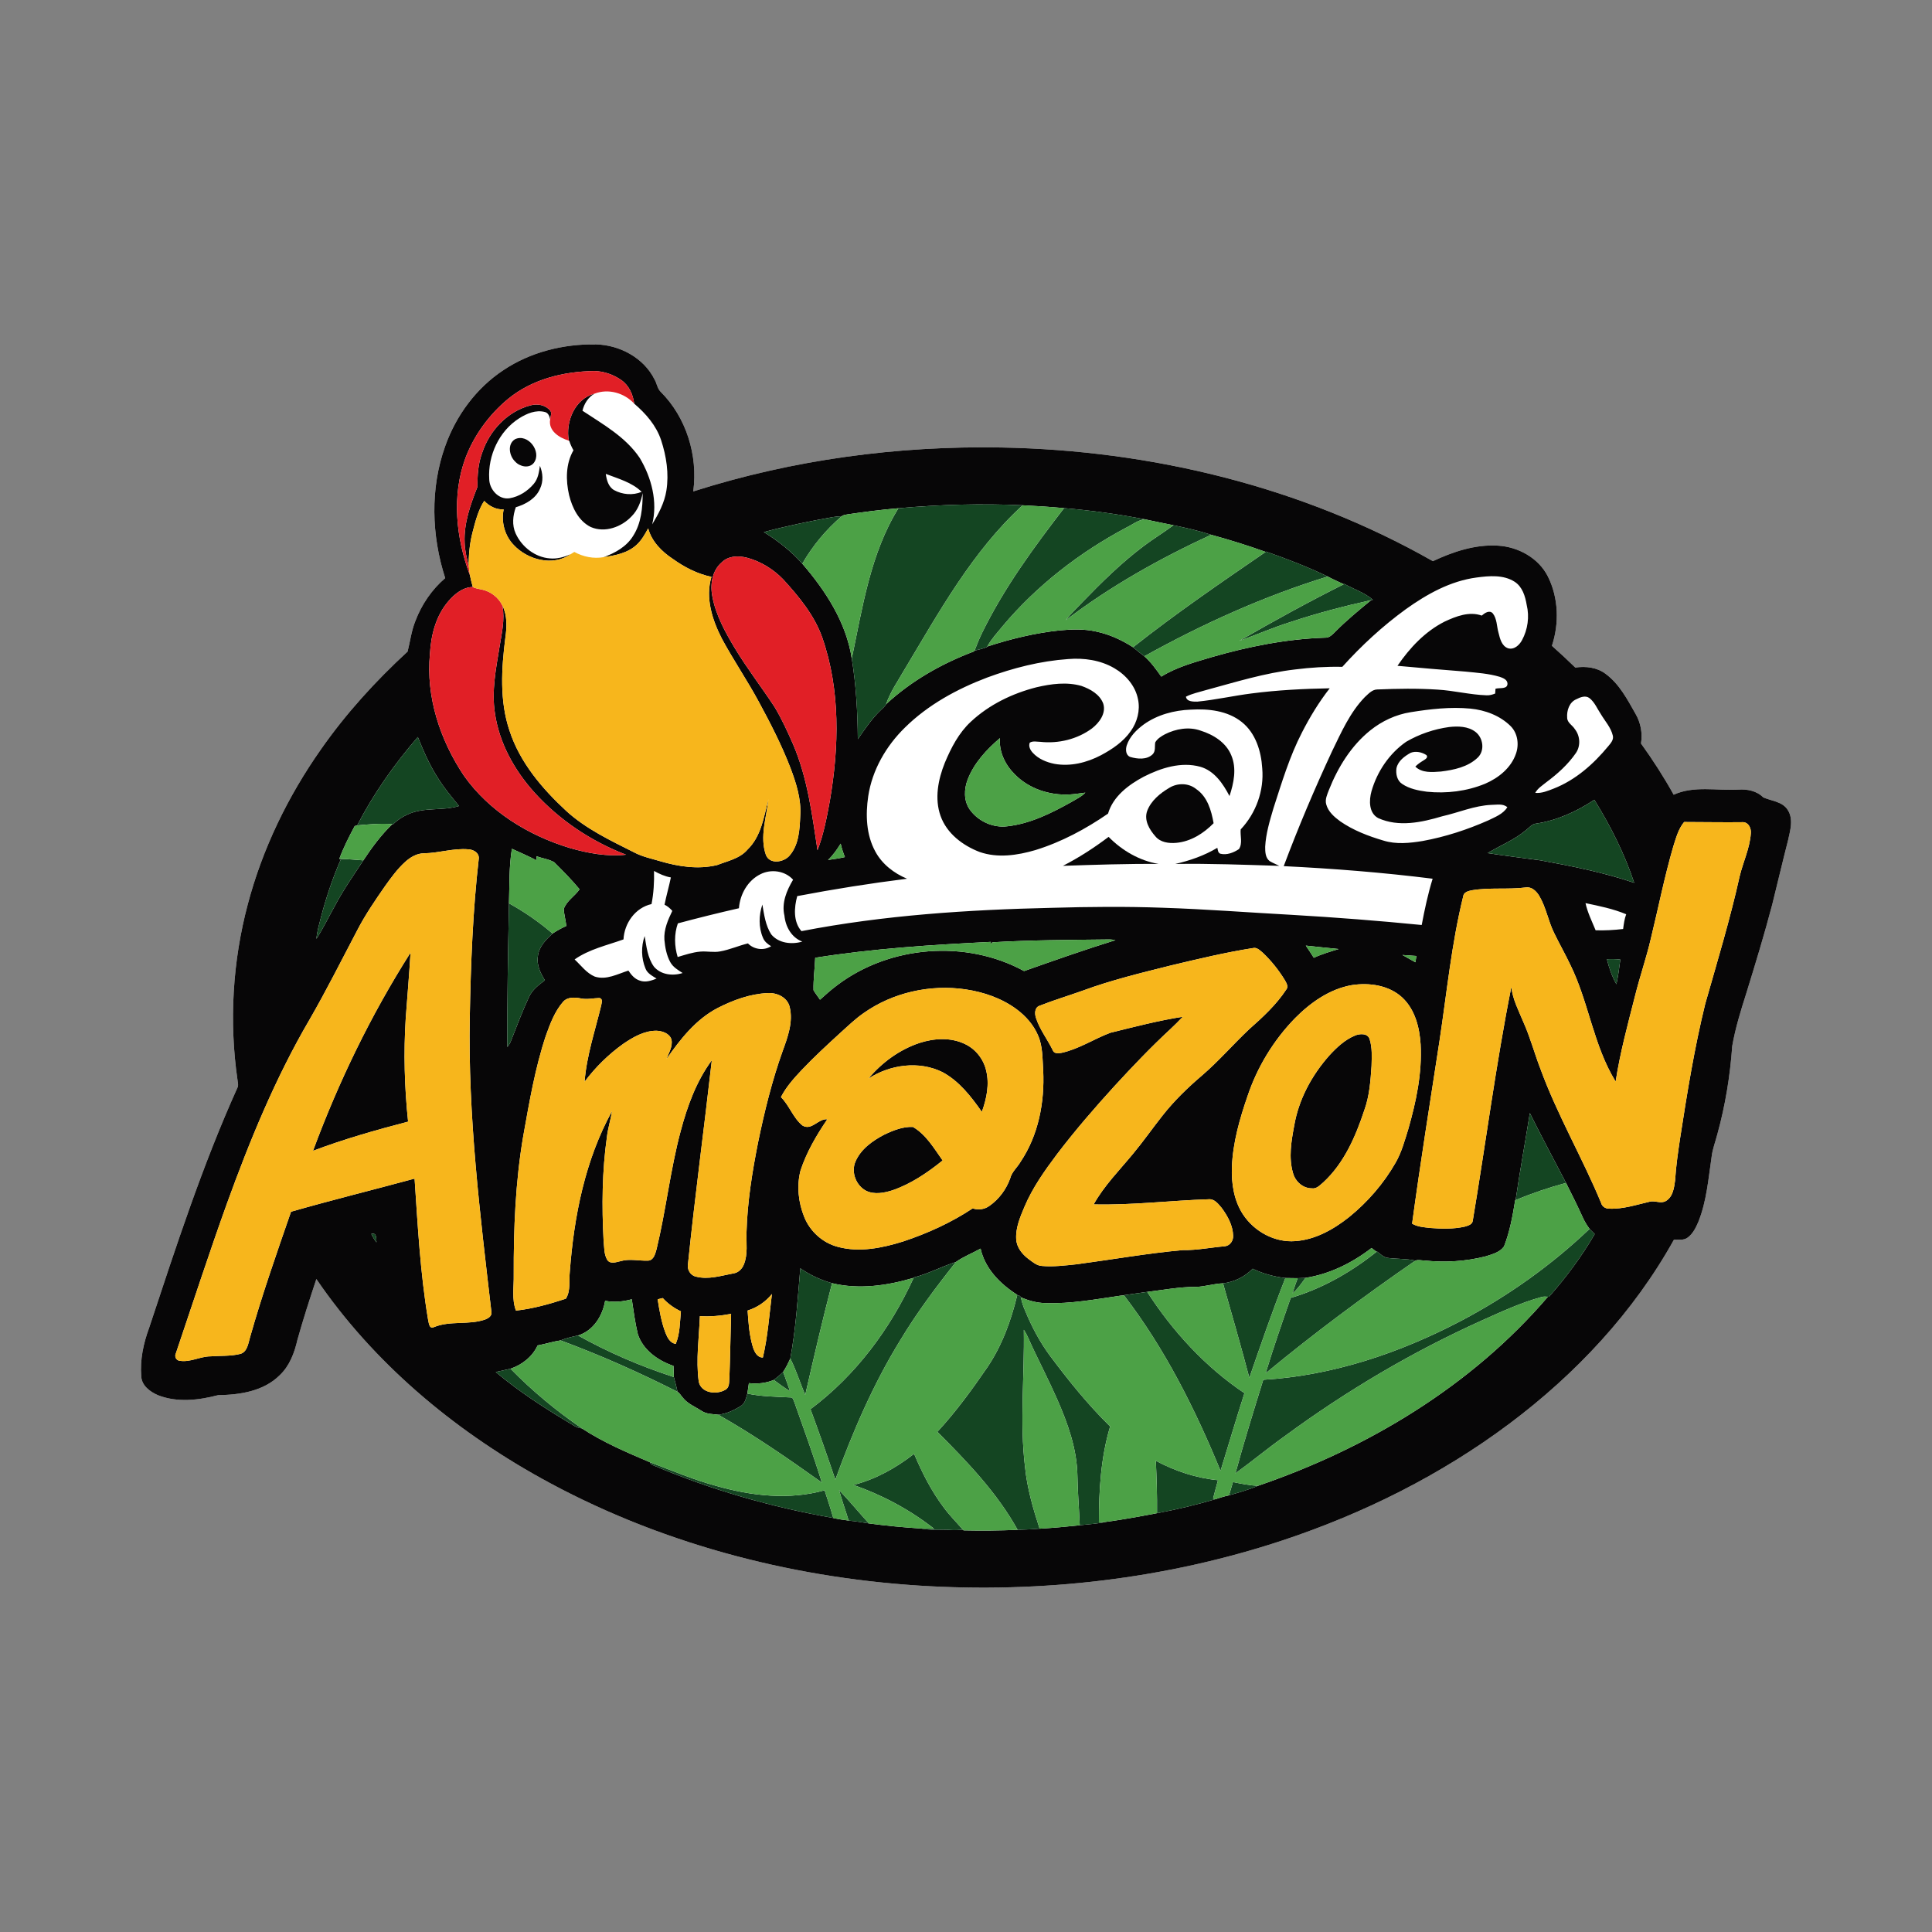 <?xml version="1.0" encoding="utf-8"?>
<!-- Generator: Adobe Illustrator 24.3.0, SVG Export Plug-In . SVG Version: 6.00 Build 0)  -->
<svg version="1.1" id="Layer_1" xmlns="http://www.w3.org/2000/svg" xmlns:xlink="http://www.w3.org/1999/xlink" x="0px" y="0px"
	 viewBox="0 0 960 960" enable-background="new 0 0 960 960" xml:space="preserve">
<rect x="0" y="0" width="960" height="960" fill="#808080" stroke="none"/>
<g>
	<path fill="#FFFFFF" d="M888.316,402.453c-2.615-4.19-8.064-4.442-12.165-6.229c-3.264-3.281-7.983-4.198-12.449-3.865
		c-10.663,0.593-21.983-2.071-32.061,2.534c-4.897-8.803-10.354-17.289-16.242-25.459c0.828-5.027-0.122-10.249-2.672-14.658
		c-4.085-7.219-8.105-14.958-14.951-19.969c-4.263-3.216-9.867-3.866-15.015-3.094c-3.784-3.703-7.682-7.293-11.629-10.817
		c3.695-11.142,3.297-23.867-1.99-34.432c-4.621-9.201-14.731-14.739-24.817-15.332c-11.264-0.698-22.259,2.988-32.329,7.715
		c-65.032-37.007-139.906-55.14-214.479-56.488c-51.738-0.926-103.711,6.107-153.045,21.829
		c2.412-17.825-3.443-36.861-16.291-49.602c-1.6-1.657-1.811-4.125-2.964-6.066c-5.376-10.768-17.346-17.119-29.146-17.395
		c-16.079-0.252-32.451,3.784-45.899,12.782c-13.505,8.908-23.55,22.56-28.943,37.737c-7.56,21.033-6.838,44.478-0.016,65.608
		c-6.659,5.709-11.751,13.18-14.837,21.374c-1.965,4.856-2.574,10.135-3.849,15.137c-15.974,14.715-30.697,30.867-43.138,48.701
		c-16.331,23.234-28.935,49.196-36.219,76.677c-7.593,28.455-9.388,58.454-5.141,87.599c0.097,1.226,0.585,2.566-0.057,3.744
		c-17.468,38.696-30.567,79.146-43.901,119.4c-2.818,7.617-4.548,15.795-3.89,23.948c0.179,4.669,4.41,7.764,8.34,9.445
		c9.558,3.76,20.213,2.493,29.909-0.041c10.768-0.146,22.519-1.925,30.502-9.851c4.962-4.661,7.398-11.223,8.876-17.72
		c2.834-10.127,6.066-20.14,9.388-30.12c28.244,41.416,67.614,74.444,111.223,98.725c57.56,31.996,122.673,49.391,188.232,53.606
		c60.874,3.865,122.616-3.265,180.583-22.446c40.288-13.359,78.788-32.556,112.806-58.031
		c32.914-24.655,61.735-55.376,81.752-91.457c2.29-0.008,4.889,0.495,6.854-1.039c2.55-1.9,3.987-4.864,5.222-7.715
		c4.182-10.346,5.011-21.577,6.635-32.5c0.455-3.809,1.884-7.39,2.826-11.085c3.955-14.309,6.35-29.024,7.398-43.82
		c1.551-8.892,4.223-17.533,6.96-26.117c4.515-14.634,8.99-29.284,12.888-44.088c2.664-10.695,5.165-21.423,7.91-32.094
		C889.543,412.595,891.264,407.033,888.316,402.453z"/>
	<g>
		<g>
			<g>
				<path fill="#070607" d="M250.174,183.905c13.448-8.998,29.82-13.034,45.899-12.782c11.8,0.276,23.77,6.627,29.146,17.395
					c1.153,1.941,1.364,4.41,2.964,6.066c12.847,12.742,18.702,31.777,16.29,49.602c49.334-15.722,101.307-22.755,153.045-21.829
					c74.574,1.348,149.447,19.482,214.479,56.488c10.07-4.726,21.065-8.413,32.329-7.715c10.086,0.593,20.197,6.131,24.817,15.332
					c5.287,10.565,5.685,23.29,1.99,34.432c3.947,3.525,7.845,7.114,11.629,10.817c5.149-0.772,10.752-0.122,15.015,3.094
					c6.846,5.011,10.866,12.75,14.951,19.969c2.55,4.41,3.5,9.631,2.672,14.658c5.888,8.169,11.345,16.656,16.242,25.459
					c10.078-4.604,21.398-1.941,32.061-2.534c4.466-0.333,9.185,0.585,12.449,3.865c4.101,1.787,9.55,2.038,12.165,6.229
					c2.948,4.58,1.226,10.143,0.171,15.032c-2.745,10.671-5.246,21.398-7.91,32.094c-3.898,14.804-8.372,29.454-12.888,44.088
					c-2.737,8.584-5.409,17.224-6.96,26.117c-1.047,14.796-3.443,29.511-7.398,43.82c-0.942,3.695-2.371,7.276-2.826,11.085
					c-1.624,10.922-2.452,22.154-6.635,32.5c-1.234,2.85-2.672,5.814-5.222,7.715c-1.965,1.535-4.564,1.031-6.854,1.039
					c-20.018,36.081-48.839,66.802-81.752,91.457c-34.018,25.475-72.519,44.673-112.806,58.031
					c-57.966,19.181-119.709,26.311-180.583,22.446c-65.559-4.215-130.672-21.609-188.233-53.606
					c-43.609-24.281-82.979-57.309-111.223-98.725c-3.321,9.981-6.553,19.994-9.388,30.12c-1.478,6.497-3.914,13.058-8.876,17.72
					c-7.983,7.926-19.734,9.704-30.502,9.851c-9.696,2.534-20.351,3.8-29.909,0.041c-3.93-1.681-8.161-4.775-8.34-9.445
					c-0.658-8.153,1.072-16.331,3.89-23.948c13.334-40.255,26.433-80.705,43.901-119.4c0.642-1.177,0.154-2.518,0.057-3.744
					c-4.247-29.146-2.452-59.144,5.141-87.599c7.284-27.481,19.888-53.443,36.219-76.677c12.441-17.833,27.164-33.986,43.138-48.701
					c1.275-5.002,1.884-10.281,3.849-15.137c3.086-8.194,8.178-15.665,14.837-21.374c-6.822-21.13-7.544-44.575,0.016-65.608
					C226.624,206.464,236.669,192.813,250.174,183.905z M252.318,198.327c-9.298,7.755-16.737,17.89-21.025,29.227
					c-6.943,18.8-4.702,39.841,2.217,58.299c0.365,1.965,0.885,3.89,1.421,5.823c-4.937,0.098-9.03,3.451-12.1,7.033
					c-6.229,7.219-8.673,16.802-9.193,26.133c-2.071,21.455,5.043,42.927,16.9,60.63c12.579,17.768,32.11,29.722,52.728,35.935
					c8.99,2.582,18.426,4.32,27.806,3.289c-17.297-6.643-33.157-17.224-45.59-30.997c-9.924-11.044-17.5-24.647-19.579-39.492
					c-1.657-10.882,0.512-21.813,2.266-32.532c1.113-6.846,2.81-13.838,1.47-20.781c2.477,4.937,2.233,10.671,1.47,15.998
					c-1.941,15.324-2.948,31.33,2.079,46.207c5.141,15.771,16.193,28.74,28.179,39.849c9.818,8.957,21.975,14.682,33.734,20.603
					c4.004,2.136,8.494,3.045,12.806,4.336c9.177,2.72,19.019,4.239,28.455,1.949c5.254-2.063,11.272-3.191,15.105-7.715
					c6.789-6.562,8.113-16.307,10.354-25.004c-0.942,9.144-4.41,18.548-1.259,27.635c1.884,4.929,8.835,3.752,11.726,0.439
					c4.726-5.417,5.067-13.099,5.36-19.928c0.536-8.17-2.014-16.079-4.848-23.624c-4.377-11.385-9.964-22.243-15.762-32.954
					c-5.741-10.63-12.571-20.627-18.304-31.257c-4.799-9.323-8.381-20.367-5.214-30.794c-6.984-1.454-13.424-4.783-19.189-8.917
					c-5.49-3.606-10.533-8.681-12.254-15.186c-1.592,2.858-3.183,5.806-5.612,8.064c-4.434,4.207-10.703,5.433-16.55,6.261
					c5.717-2.063,11.442-5.246,14.691-10.581c4.069-6.302,4.71-14.008,4.751-21.309c-0.853,4.223-2.371,8.446-5.482,11.548
					c-5.002,5.368-13.342,8.413-20.351,5.343c-6.026-2.997-9.185-9.574-10.736-15.819c-1.705-7.366-1.714-15.592,2.16-22.3
					c-0.845-1.486-1.567-3.045-2.071-4.686l-0.227-0.089c-1.746-9.363,2.956-20.838,12.79-23.364
					c-3.175,1.762-5.189,5.01-6.018,8.486c10.224,6.789,21.504,13.05,28.48,23.494c5.814,9.753,9.006,21.739,6.164,32.979
					c3.143-5.214,6.107-10.695,7.057-16.786c1.348-8.405,0.008-17.086-2.631-25.11c-2.444-7.284-7.617-13.196-13.367-18.101
					c-0.552-4.507-2.582-9.047-6.391-11.702c-3.931-2.729-8.673-4.426-13.473-4.491
					C280.026,184.546,264.247,188.444,252.318,198.327z M301.01,235.464c0.414,3.013,1.283,6.432,4.125,8.072
					c4.125,2.258,9.331,2.712,13.692,0.853C313.947,239.622,307.182,237.868,301.01,235.464z M446.422,252.55
					c-8.429,0.682-16.81,1.811-25.174,3.013c-1.031,0.219-2.176,0.268-3.013,0.958c-1.47,0.057-2.932,0.154-4.377,0.406
					c-11.523,2.046-22.998,4.434-34.31,7.455c7.025,4.385,13.635,9.469,19.116,15.722c11.621,13.472,21.837,29.219,24.582,47.109
					c2.136,13.221,2.899,26.661,3.005,40.06c3.541-5.019,6.943-10.208,11.442-14.455c0.885-0.95,2.047-1.722,2.607-2.915
					c12.603-11.67,27.798-20.253,43.82-26.279l0.138-0.357c2.087-0.414,4.15-0.983,6.148-1.73l0.171-0.284
					c11.743-3.817,23.81-6.757,36.105-8.032c5.985-0.56,12.1-0.755,17.996,0.585c6.562,1.364,12.717,4.198,18.329,7.812
					c1.835,1.535,3.695,3.045,5.603,4.483c3.329,2.915,5.888,6.521,8.429,10.102c7.731-4.824,16.599-7.138,25.24-9.737
					c18.247-5.254,37.039-8.99,56.066-9.607c2.209,0.154,3.736-1.567,5.165-2.98c5.555-5.628,11.686-10.638,17.776-15.665
					l0.893-0.203c-4.117-3.541-9.469-5.246-14.179-7.869l-0.284,0.154c-2.664-1.267-5.392-2.404-7.975-3.833
					c-9.916-4.799-20.245-8.73-30.632-12.392l-0.211,0.162c-8.909-3.2-17.955-6.009-27.083-8.511
					c-6.123-2.014-12.441-3.427-18.743-4.743c-4.743-0.934-9.461-1.949-14.187-2.94c-13.278-2.566-26.693-4.426-40.166-5.555
					c-6.846-0.625-13.708-1.088-20.578-1.413C487.562,250.114,466.935,250.715,446.422,252.55z M358.611,279.438
					c-4.864,4.174-5.823,11.166-4.613,17.151c1.746,9.104,6.277,17.362,10.988,25.24c6.115,10.184,13.416,19.579,19.92,29.503
					c3.533,5.896,6.399,12.165,9.152,18.451c7.171,16.688,9.461,34.871,12.157,52.688c3.062-7.877,4.596-16.242,6.131-24.517
					c4.604-26.831,5.279-55.092-3.752-81.111c-3.914-11.126-11.58-20.359-19.425-28.951c-4.832-5.01-10.996-8.827-17.712-10.687
					C367.163,276.044,361.949,276.084,358.611,279.438z M698.525,302.721c-11.507,8.365-22.024,18.061-31.533,28.626
					c-7.837-0.171-15.681,0.317-23.453,1.299c-15.137,1.746-29.714,6.31-44.364,10.273c-3.321,0.999-6.781,1.673-9.891,3.257
					c0.374,2.558,3.662,2.461,5.652,2.461c9.03-0.885,17.906-2.915,26.912-4.06c12.888-1.673,25.897-2.339,38.883-2.566
					c-5.319,6.797-9.826,14.203-13.757,21.886c-6.188,11.97-10.062,24.923-14.195,37.697c-1.843,6.269-3.784,12.603-4.117,19.165
					c-0.016,2.461,0.073,5.465,2.201,7.106c1.527,0.934,3.224,1.559,4.824,2.379c-17.24-0.536-34.489-1.226-51.738-0.95
					c7.317-1.648,14.479-4.166,20.944-8.023c0.26,1.056,0.252,2.396,1.429,2.923c3.224,0.828,6.635-0.495,9.307-2.29
					c1.925-2.907,0.536-6.586,0.861-9.769c7.617-8.08,11.686-19.311,10.703-30.396c-0.512-8.462-3.273-17.46-10.119-22.933
					c-7.073-5.693-16.656-6.716-25.418-6.188c-8.234,0.317-16.583,2.517-23.339,7.366c-3.63,2.656-7.025,6.058-8.462,10.419
					c-0.633,1.982-0.528,4.889,1.77,5.725c3.557,1.048,8.129,1.494,11.052-1.259c1.649-1.559,0.999-3.987,1.348-5.985
					c1.08-1.86,2.98-3.029,4.832-4.028c5.4-2.72,11.897-3.89,17.72-1.811c6.334,1.981,12.652,5.879,15.243,12.271
					c2.761,6.513,1.251,13.789-0.893,20.237c-3.192-6.123-7.512-12.563-14.536-14.561c-9.542-2.623-19.539,0.617-28.065,4.938
					c-7.561,4.02-15.243,9.777-17.752,18.353c-11.109,7.65-23.152,14.122-36.073,18.109c-8.933,2.623-18.767,4.101-27.765,0.934
					c-8.348-3.2-16.282-9.185-19.368-17.866c-3.086-8.641-1.218-18.15,2.103-26.425c3.126-7.463,6.951-14.894,12.969-20.448
					c9.079-8.47,20.611-14.041,32.581-17.086c7.268-1.705,15.048-2.761,22.349-0.666c4.393,1.543,9.095,4.166,10.817,8.762
					c1.543,4.872-1.949,9.518-5.603,12.36c-7.276,5.368-16.656,7.642-25.605,6.659c-1.762-0.008-3.711-0.585-5.295,0.414
					c-0.747,1.827,0.292,3.744,1.535,5.067c2.785,3.021,6.756,4.661,10.728,5.457c7.934,1.437,16.095-0.593,23.136-4.296
					c5.603-2.997,11.085-6.675,14.772-11.954c3.216-4.507,4.775-10.305,3.63-15.779c-1.267-6.651-6.042-12.173-11.791-15.503
					c-6.878-4.028-15.097-5.197-22.95-4.54c-13.789,0.966-27.318,4.41-40.255,9.193c-14.959,5.677-29.373,13.537-40.831,24.842
					c-9.355,9.152-16.274,21.082-18.239,34.124c-1.364,9.209-1.039,19.173,3.541,27.505c3.37,6.253,9.266,10.793,15.746,13.489
					c-18.272,2.29-36.471,5.181-54.564,8.632c-1.559,5.644-2.047,12.733,2.103,17.411c40.978-7.95,82.751-10.638,124.419-11.588
					c18.402-0.528,36.828-0.707,55.238-0.033c21.415,0.69,42.772,2.379,64.163,3.533c21.488,1.251,42.951,2.915,64.374,5.035
					c1.462-7.747,3.11-15.462,5.433-22.998c-24.574-3.078-49.269-5.043-73.997-6.245c7.252-19.36,15.332-38.411,24.046-57.146
					c4.572-9.396,8.876-19.238,16.242-26.839c1.787-1.616,3.622-3.784,6.229-3.809c9.956-0.406,19.953-0.577,29.909,0.073
					c8.169,0.479,16.16,2.558,24.354,2.826c1.478,0.097,2.915-0.325,4.288-0.869c0.041-0.601,0.122-1.795,0.162-2.388
					c1.973-0.633,6.05,0.455,5.953-2.631c-0.114-1.957-2.266-2.737-3.833-3.289c-5.547-1.657-11.369-2.014-17.094-2.607
					c-11.255-0.877-22.503-1.819-33.734-2.867c6.05-8.884,13.724-17.078,23.429-21.967c5.652-2.639,12.214-5.214,18.434-2.988
					c1.429-1.218,3.792-2.948,5.482-1.121c2.144,2.712,1.941,6.464,2.867,9.672c0.706,2.883,1.559,6.537,4.686,7.674
					c3.013,0.918,5.66-1.535,6.976-3.995c2.875-5.295,3.76-11.67,2.339-17.525c-0.731-4.32-2.128-9.055-6.034-11.548
					c-5.587-3.541-12.62-2.924-18.873-2.079C720.719,288.672,709.017,295.217,698.525,302.721z M783.257,347.45
					c-3.508,1.494-4.824,5.668-4.539,9.201c0.024,2.493,2.623,3.695,3.8,5.628c2.656,3.354,2.98,8.299,0.552,11.873
					c-3.939,5.733-9.193,10.427-14.747,14.561c-1.949,1.608-4.255,2.972-5.473,5.27c3.224,0.309,6.269-1.023,9.217-2.152
					c10.817-4.239,19.766-12.181,27.075-21.049c1.226-1.486,2.802-3.183,2.25-5.295c-0.95-3.996-3.825-7.106-5.888-10.557
					c-1.843-2.712-3.07-5.977-5.717-8.048C787.797,345.379,785.206,346.459,783.257,347.45z M700.855,353.898
					c-7.309,1.169-14.228,4.41-19.985,9.038c-9.526,7.658-16.112,18.402-20.57,29.665c-0.836,2.217-1.982,4.596-1.324,7.025
					c0.975,3.711,4.052,6.359,7.033,8.535c6.456,4.45,13.87,7.292,21.358,9.501c6.342,1.99,13.123,1.283,19.571,0.219
					c11.207-2.046,22.121-5.611,32.54-10.216c3.443-1.689,7.357-3.143,9.518-6.537c-2.168-1.973-5.311-1.194-7.95-1.194
					c-8.43,0.357-16.234,3.825-24.379,5.66c-10.232,3.062-21.715,5.522-31.874,0.901c-4.694-2.542-4.564-8.827-3.313-13.31
					c2.786-9.753,8.836-18.759,17.2-24.582c6.537-3.817,13.887-6.326,21.39-7.349c4.418-0.487,9.404-0.406,13.091,2.42
					c3.849,2.956,4.751,9.331,1.08,12.807c-4.864,4.653-11.832,6.107-18.296,6.895c-4.263,0.317-9.355,0.812-12.669-2.461
					c1.153-1.21,2.542-2.144,3.963-3.005c0.853-0.576,2.558-1.413,1.575-2.688c-2.233-1.478-5.303-2.16-7.845-1.169
					c-3.045,1.697-6.285,4.036-7.073,7.65c-0.414,2.818,0.284,6.22,2.85,7.845c3.606,2.428,7.991,3.281,12.238,3.849
					c9.786,1.015,19.88-0.219,28.991-3.979c6.659-2.858,12.904-7.885,15.3-14.934c1.616-4.572,0.877-10.111-2.607-13.635
					c-5.311-5.287-12.677-8.023-20.034-8.746C720.686,351.161,710.682,352.323,700.855,353.898z M177.485,410.135
					c-0.309,0.089-0.918,0.252-1.226,0.333c-2.842,5.279-5.563,10.663-7.658,16.29l0.861,0.033
					c-4.109,9.298-7.341,18.987-9.94,28.821c-0.885,3.598-1.998,7.179-2.29,10.898c3.378-5.246,6.066-10.89,9.128-16.315
					c4.15-7.918,9.306-15.227,14.195-22.69c4.231-6.424,8.852-12.628,14.382-18.004l0.422,0.057c2.128-2.12,4.694-3.776,7.439-4.978
					c7.975-3.622,17.029-1.551,25.288-4.077c-3.703-4.548-7.512-9.03-10.573-14.057c-4.093-6.326-7.065-13.261-9.891-20.221
					C195.992,379.665,185.646,394.323,177.485,410.135z M480.854,387.291c-1.86,4.791-2.046,10.581,0.999,14.942
					c4.174,5.871,11.645,9.298,18.84,8.324c11.296-1.291,21.674-6.48,31.484-11.929c2.436-1.486,5.132-2.664,7.114-4.767
					c-2.558,0.309-5.1,0.747-7.666,0.901c-9.972,0.569-20.359-2.793-27.408-10.021c-4.734-4.669-7.885-11.207-7.357-17.971
					C490.242,372.422,484.046,379.056,480.854,387.291z M763.036,409.274c-2.03,0.292-3.273,2.136-4.84,3.273
					c-5.709,4.783-12.701,7.552-19.011,11.353c8.722,1.34,17.492,2.436,26.238,3.606c15.722,2.875,31.444,6.001,46.605,11.15
					c-4.824-14.504-11.783-28.269-19.815-41.246C783.42,403.248,773.553,407.755,763.036,409.274z M831.43,420.668
					c-4.41,15.161-7.447,30.672-11.199,45.996c-2.201,9.445-5.417,18.613-7.747,28.025c-3.606,14.146-7.463,28.285-9.68,42.732
					c-11.077-17.947-13.343-39.516-22.633-58.251c-2.509-5.279-5.417-10.354-7.95-15.608c-2.956-5.953-3.971-12.717-7.406-18.442
					c-1.389-2.29-3.728-4.604-6.635-4.15c-8.868,1.129-17.882-0.081-26.718,1.389c-1.803,0.365-4.19,0.885-4.418,3.094
					c-5.823,23.599-8.129,47.872-11.783,71.869c-4.637,30.218-9.485,60.411-13.594,90.71c2.712,1.624,5.953,1.778,9.022,2.144
					c5.701,0.455,11.532,0.585,17.151-0.666c1.51-0.471,3.63-0.958,3.939-2.794c6.505-38.753,11.507-77.765,19.19-116.306
					c0.682,6.261,3.703,11.881,6.066,17.622c3.346,7.495,5.449,15.454,8.405,23.104c8.381,22.933,20.806,44.072,30.144,66.599
					c0.471,1.835,2.193,2.867,4.044,2.842c6.878,0.3,13.505-1.957,20.123-3.468c2.664-0.715,5.538,1.194,8.088-0.382
					c3.443-2.095,4.02-6.545,4.507-10.192c0.43-7.089,1.47-14.122,2.517-21.138c3.46-22.316,7.065-44.656,12.457-66.599
					c5.993-21.041,12.36-41.993,17.102-63.367c1.705-7.106,5.011-13.854,5.547-21.212c0.3-2.461-0.974-5.465-3.735-5.685
					c-9.786,0.13-19.604-0.073-29.406-0.081C833.923,411.938,832.802,416.436,831.43,420.668z M411.454,427.31
					c2.802-0.406,5.611-0.788,8.372-1.437c-0.877-2.168-1.592-4.401-2.103-6.675C415.912,422.105,413.947,424.939,411.454,427.31z
					 M210.821,423.997c-3.622-0.024-6.878,1.908-9.485,4.272c-3.849,3.484-6.911,7.707-9.924,11.905
					c-4.954,7.13-9.883,14.301-13.87,22.024c-7.828,14.853-15.324,29.885-23.729,44.429c-16.908,28.886-29.665,59.972-41.043,91.384
					c-8.884,24.671-16.981,49.618-25.386,74.46c-0.804,1.543,0.13,3.533,1.908,3.687c5.23,0.861,10.054-2.128,15.218-2.193
					c4.994-0.382,10.11,0,15.007-1.242c3.524-1.145,3.825-5.368,4.767-8.373c5.953-21.009,13.18-41.627,20.326-62.254
					c20.367-5.839,40.945-10.898,61.394-16.453c1.575,23.339,2.81,46.776,6.667,69.88c0.414,1.527,0.43,5.051,2.932,3.922
					c8.121-3.354,17.249-0.926,25.499-3.792c1.445-0.568,3.208-1.616,3.118-3.403c-5.676-48.79-11.743-97.775-10.785-146.995
					c0.479-26.311,1.494-52.664,4.483-78.813c0.106-2.785-2.761-4.312-5.197-4.418C225.349,421.39,218.17,423.859,210.821,423.997z
					 M252.911,448.863c-0.439,23.802-0.966,47.62-0.804,71.415c0.666-0.91,1.324-1.835,1.722-2.899
					c2.899-7.349,5.668-14.764,9.006-21.926c1.608-3.622,4.856-6.042,7.918-8.364c-2.209-3.557-4.174-7.593-3.492-11.905
					c0.471-4.759,4.004-8.235,7.293-11.329c2.193-1.405,4.45-2.712,6.846-3.752c-0.3-2.826-1.104-5.571-1.283-8.405
					c1.389-4.117,5.571-6.415,7.861-9.826c-3.914-4.718-8.243-9.095-12.595-13.416c-2.656-1.592-5.912-1.884-8.795-3.021
					c-0.008,0.512-0.033,1.527-0.049,2.03c-3.979-2.071-8.105-3.841-12.181-5.717C252.895,430.705,253.195,439.824,252.911,448.863z
					 M324.983,432.767c0.13,5.506-0.179,11.044-1.242,16.461c-8.072,1.795-13.529,9.518-13.927,17.557
					c-8.202,2.948-17.078,4.864-24.289,9.956c3.208,2.964,5.904,6.813,10.045,8.535c5.75,1.844,11.32-1.324,16.688-2.996
					c1.405,2.136,3.167,4.239,5.717,4.994c2.761,1.031,5.676,0.008,8.275-1.023c-2.111-1.348-4.621-2.55-5.538-5.067
					c-2.079-5.067-2.209-10.914-0.382-16.071c0.885,5.222,1.437,10.817,4.637,15.243c3.451,4.044,9.388,4.71,14.228,3.126
					c-2.314-1.462-4.791-2.94-6.147-5.425c-1.843-3.386-2.566-7.284-2.907-11.085c-0.349-5.1,1.762-9.883,3.93-14.358
					c-1.096-1.251-2.363-2.347-3.865-3.078c0.901-4.548,2.217-8.998,3.151-13.537C330.367,435.488,327.614,434.221,324.983,432.767z
					 M377.898,434.367c-6.375,3.135-10.192,9.989-10.728,16.932c-10.159,2.306-20.278,4.824-30.347,7.52
					c-1.9,5.392-1.746,11.272-0.098,16.713c3.719-1.088,7.431-2.379,11.312-2.688c3.273-0.276,6.57,0.528,9.818-0.098
					c4.726-0.836,9.136-2.842,13.789-3.971c2.98,3.053,7.91,3.727,11.523,1.389c-1.689-1.015-3.313-2.298-4.052-4.19
					c-2.233-5.197-2.087-11.191-0.3-16.502c0.869,5.059,1.567,10.403,4.41,14.812c3.671,4.45,10.159,5.141,15.43,3.589
					c-5.376-2.03-8.34-7.414-8.876-12.896c-1.494-6.318,1.112-12.53,4.304-17.858C390.063,432.662,383.177,431.704,377.898,434.367z
					 M787.829,448.757c1.023,4.726,3.208,9.055,5.027,13.497c4.564,0.146,9.128-0.097,13.667-0.642
					c0.333-2.477,0.642-4.97,1.527-7.325C801.578,451.583,794.667,450.178,787.829,448.757z M493.173,468.215
					c-0.211,0.227-0.642,0.674-0.853,0.893l0.016-1.088c-29.17,1.429-58.381,3.297-87.258,7.885
					c-0.227,5.376-0.975,10.752-0.845,16.128c0.966,1.64,2.168,3.126,3.224,4.71c2.794-2.493,5.563-5.01,8.576-7.236
					c26.173-19.758,64.016-22.738,92.829-6.992c15.064-5.311,30.136-10.63,45.395-15.365c-1.332-0.276-2.696-0.39-4.044-0.333
					C531.203,467.046,512.16,467.086,493.173,468.215z M648.858,469.871c1.348,1.998,2.68,4.004,3.971,6.042
					c3.971-1.843,8.178-3.061,12.352-4.345C659.74,470.992,654.291,470.489,648.858,469.871z M581.926,479.698
					c-14.756,3.695-29.584,7.26-43.869,12.531c-7.187,2.558-14.512,4.767-21.609,7.56c-2.404,0.926-2.371,3.955-1.673,6.018
					c1.86,5.798,5.733,10.638,8.356,16.095c0.633,1.803,2.907,1.502,4.41,1.234c8.592-1.892,16.039-6.903,24.192-9.964
					c11.921-2.94,23.827-6.05,35.975-7.95c-1.973,2.103-4.012,4.15-6.123,6.115c-9.704,8.965-18.824,18.556-27.765,28.277
					c-9.956,10.922-19.644,22.121-28.593,33.888c-6.156,8.194-12.157,16.648-16.169,26.141c-2.144,5.076-4.434,10.403-4.117,16.031
					c0.195,4.109,2.948,7.536,6.123,9.916c2.022,1.478,4.069,3.321,6.7,3.459c5.725,0.487,11.475-0.244,17.167-0.836
					c17.573-2.339,35.066-5.449,52.737-7.041c7.065,0.122,14.008-1.332,21.025-1.917c2.493-0.309,4.166-2.769,4.044-5.189
					c-0.122-5.132-2.729-9.834-5.701-13.87c-1.648-1.933-3.541-4.523-6.391-4.288c-19.076,0.609-38.103,3.013-57.203,2.55
					c5.214-9.355,12.871-17.013,19.628-25.231c5.1-6.131,9.656-12.677,14.601-18.922c5.815-7.39,12.587-13.952,19.734-20.026
					c8.259-7.114,15.389-15.389,23.299-22.86c6.74-5.953,13.448-12.133,18.41-19.685c1.275-1.494,0.073-3.313-0.69-4.718
					c-3.037-4.978-6.724-9.591-10.955-13.602c-1.397-1.137-2.915-2.834-4.913-2.314C608.871,473.258,595.39,476.49,581.926,479.698z
					 M696.86,474.525c2.144,1.21,4.32,2.387,6.456,3.63c0.154-1.048,0.309-2.095,0.479-3.135
					C701.481,474.833,699.166,474.655,696.86,474.525z M798.468,476.62c1.064,4.288,2.509,8.584,4.718,12.425
					c0.877-4.044,1.413-8.153,1.941-12.254C802.91,476.531,800.685,476.514,798.468,476.62z M671.702,489.5
					c-10.987,1.925-20.473,8.632-28.187,16.412c-10.671,10.955-18.84,24.354-23.664,38.866c-3.914,11.345-7.26,23.071-7.731,35.131
					c-0.284,8.113,0.991,16.623,5.522,23.526c5.587,8.503,15.763,14.081,26.027,13.269c9.924-0.715,18.93-5.806,26.588-11.865
					c9.29-7.512,17.273-16.713,23.209-27.099c2.956-5.124,4.491-10.89,6.245-16.493c3.939-13.7,6.968-27.919,6.196-42.245
					c-0.528-8.381-2.745-17.314-9.055-23.266C690.217,489.532,680.383,488.16,671.702,489.5z M429.149,503.386
					c-4.125,2.858-7.739,6.359-11.458,9.712c-6.626,6.066-13.245,12.157-19.433,18.686c-3.833,4.093-7.65,8.324-10.208,13.367
					c4.223,4.206,6.042,10.346,10.687,14.106c4.653,2.761,7.796-3.549,12.344-3.078c-5.4,7.934-10.322,16.339-13.318,25.491
					c-1.965,7.609-1.056,15.868,1.884,23.104c2.891,7.138,9.136,12.79,16.607,14.764c10.76,2.932,22.097,0.593,32.508-2.656
					c12.124-4.028,23.892-9.363,34.546-16.445c2.802,0.95,5.904,0.512,8.308-1.226c4.767-3.313,8.413-8.251,10.354-13.708
					c0.804-3.224,3.516-5.392,5.124-8.186c8.909-13.253,12.011-29.6,11.272-45.355c-0.414-5.888-0.162-12.051-2.607-17.557
					c-2.209-5.189-6.083-9.526-10.565-12.88c-7.398-5.49-16.355-8.567-25.41-9.915C462.241,489.037,443.677,493.13,429.149,503.386z
					 M356.695,500.82c-10.931,5.66-18.686,15.568-25.556,25.475c1.145-3.118,3.216-6.269,2.517-9.721
					c-0.95-3.135-4.613-4.312-7.552-4.41c-6.091,0.008-11.572,3.216-16.453,6.545c-7.309,5.23-13.797,11.605-19.181,18.8
					c1.015-12.953,5.222-25.296,8.243-37.859c0.211-1.267,1.007-3.395-0.869-3.744c-3.053,0.065-6.107,0.861-9.144,0.219
					c-2.997-0.568-6.618-0.869-8.868,1.624c-4.166,4.767-6.424,10.833-8.543,16.713c-5.441,16.274-8.275,33.255-11.304,50.097
					c-3.89,22.763-4.799,45.915-4.718,68.978c0.122,5.863-1.048,12.084,1.112,17.695c8.478-0.934,16.729-3.265,24.801-5.92
					c2.485-3.971,1.47-9.014,1.957-13.472c2.071-27.497,7.569-55.352,20.976-79.73c-0.682,4.288-2.03,8.438-2.534,12.758
					c-2.404,17.078-2.582,34.416-1.657,51.616c0.365,3.232,0.114,6.797,1.892,9.672c1.592,2.12,4.442,0.95,6.562,0.495
					c4.499-1.34,9.152-0.057,13.724-0.244c2.818-0.26,3.492-3.508,4.15-5.725c4.694-19.409,6.805-39.362,11.978-58.665
					c3.305-12.401,7.78-24.768,15.47-35.171c-3.809,33.685-8.356,67.297-11.824,101.023c-0.568,2.745,0.974,5.758,3.793,6.44
					c6.196,1.673,12.538-0.398,18.645-1.543c2.493-0.284,4.442-2.225,5.319-4.491c2.079-5.076,1.121-10.663,1.308-15.982
					c0.422-15.032,2.826-29.933,5.749-44.656c3.159-15.324,6.911-30.567,12.181-45.314c2.534-6.96,5.344-14.52,3.508-21.991
					c-1.161-4.832-6.399-7.179-11.02-6.87C372.709,493.86,364.353,496.93,356.695,500.82z M760.162,553.078
					c-2.274,14.414-4.97,28.772-7.049,43.211l-0.227,0.089c-1.259,7.78-2.656,15.616-5.547,22.982
					c-2.079,2.923-5.847,3.882-9.095,4.913c-9.916,2.55-20.31,3.151-30.477,2.071c-1.478,0-3.078-0.512-4.458,0.049
					c-4.653-1.056-9.461-0.723-14.155-1.405c-1.949-0.479-3.403-1.998-4.962-3.151l-0.211,0.179
					c-0.609-0.471-1.843-1.421-2.461-1.892c-9.607,7.406-20.781,12.969-32.816,14.845c-1.316,0.041-2.607,0.089-3.898,0.154
					c-2.047,0.008-4.085-0.032-6.115-0.081c-5.628-0.65-11.134-2.152-16.234-4.621c-3.939,4.02-9.16,6.594-14.747,7.268
					c-4.58,0.13-8.974,1.681-13.554,1.754c-8.105-0.008-16.096,1.527-24.111,2.493c-4.41,0.658-8.836,1.194-13.237,1.876
					c-12.368,1.787-24.777,4.125-37.323,3.703c-4.223-0.089-8.348-1.202-12.198-2.899c-0.325-0.633-0.942-0.991-1.835-1.056
					l0.033-0.154c-8.381-5.319-16.055-12.969-18.231-22.982c-4.044,2.258-8.478,3.963-12.246,6.635
					c-7.073,2.274-13.7,5.855-20.936,7.707l-0.089,0.187c-13.074,3.882-27.099,5.92-40.531,2.664
					c-5.636-1.592-10.971-4.085-15.787-7.398c-1.291,14.958-2.209,30.12-4.97,44.835c-1.048,2.282-2.152,4.548-3.549,6.643
					c-1.454,1.437-3.013,2.769-4.661,3.987c-3.906,1.64-8.178,2.038-12.36,1.592c-0.252,1.722-0.512,3.451-0.763,5.189
					c-0.625,2.128-1.039,4.613-2.988,5.993c-3.492,2.233-7.333,4.085-11.507,4.507c-2.794-0.341-5.79-0.268-8.243-1.884
					c-3.208-2.111-7.025-3.549-9.42-6.692c-0.853-0.934-1.47-2.152-2.566-2.818c-0.487-2.469-1.177-4.889-1.811-7.317
					c-0.089-1.852-0.146-3.695-0.171-5.538c-7.617-2.607-15.121-7.812-17.72-15.771c-1.389-5.709-2.111-11.548-3.013-17.346
					c-4.304,1.186-8.827,1.64-13.237,0.763c-1.291,7.512-5.847,14.885-13.456,17.232c-2.964,0.609-5.904,1.348-8.722,2.444
					c-3.833,0.585-7.552,1.803-11.369,2.501c-2.574,5.595-7.698,9.615-13.456,11.572c-2.444,0.577-4.889,1.121-7.341,1.64
					c11.889,10.037,25.085,18.442,38.428,26.417c1.316,0.861,2.777,1.486,4.369,1.592c10.533,6.919,22.202,11.889,33.758,16.802
					c0.374,0.836,1.015,1.389,1.933,1.648c28.602,12.116,58.641,20.716,89.223,26.076c2.509,0.593,5.067,0.958,7.634,1.275
					c3.362,0.357,6.716,0.845,10.054,1.421c8.592,1.153,17.232,1.973,25.889,2.534c4.864,0.999,9.826,0.325,14.739,0.731
					c2.03,0.138,4.06,0.057,6.091-0.171l0.317,0.357c8.965,0.219,17.931,0.097,26.888-0.26c3.646-0.089,7.284-0.325,10.923-0.568
					c6.659-0.373,13.302-1.007,19.937-1.705c4.32-0.528,8.697-0.706,12.961-1.673c8.527-1.145,16.981-2.729,25.434-4.337
					c9.696-1.803,19.311-4.109,28.772-6.878c2.314-0.715,4.613-1.494,6.992-1.99c4.832-1.421,9.721-2.721,14.358-4.718
					c54.742-18.719,106.269-49.724,144.12-93.958l0.528,0.041c8.503-9.639,16.266-20.067,22.714-31.192
					c-0.861-0.861-1.722-1.714-2.566-2.566c-1.397-1.9-2.623-3.922-3.557-6.083c-2.558-5.668-5.36-11.215-8.137-16.77
					C772.091,576.238,765.984,564.731,760.162,553.078z M184.501,613.131c0.715,1.478,1.551,2.891,2.566,4.198
					C186.848,615.518,187.392,612.327,184.501,613.131z M371.483,651.201c0.414,6.05,0.812,12.181,2.582,18.02
					c0.755,2.379,2.063,5.327,5.002,5.335c2.436-10.37,3.175-21.033,4.499-31.582C380.456,646.857,376.225,649.715,371.483,651.201z
					 M326.786,645.614c0.893,5.644,1.843,11.345,3.906,16.704c0.926,2.363,2.29,5.019,5.076,5.482
					c2.136-5.116,2.038-10.776,2.574-16.201c-3.411-1.6-6.489-3.817-9.022-6.602C328.467,645.2,327.622,645.403,326.786,645.614z
					 M347.77,653.971c-0.414,10.76-2.014,21.577-0.601,32.321c0.983,5.961,8.876,6.894,13.286,4.255
					c2.128-1.145,1.778-3.825,1.973-5.839c0.422-10.614,0.528-21.236,0.853-31.858C358.173,653.808,352.967,654.32,347.77,653.971z"
					/>
			</g>
			<path id="XMLID_71_" fill="#070607" d="M239.552,225.102c3.646-11.134,12.62-20.741,24.143-23.697
				c3.338-0.95,7.341-0.171,9.639,2.55c1.104,1.267,0.138,2.972,0.041,4.41c-0.341-1.47-0.91-3.208-2.566-3.63
				c-4.531-1.218-9.128,0.755-12.896,3.167c-9.924,6.31-15.519,18.451-14.821,30.063c0.032,5.173,4.653,10.46,10.11,9.615
				c4.694-0.78,8.982-3.533,12.019-7.146c2.144-2.501,2.623-5.839,3.053-8.982c1.502,3.598,1.795,7.772,0.073,11.361
				c-2.087,4.929-7.122,7.764-12.035,9.225c-1.494,4.158-1.973,8.884-0.098,13.009c3.021,6.684,9.664,11.897,17.086,12.425
				c3.508,0.325,6.976-0.65,10.167-2.038c-8.803,6.083-21.309,2.769-28.228-4.661c-4.45-4.613-6.277-11.385-4.978-17.63
				c-3.727,0.106-7.154-1.567-9.656-4.263c-3.094,4.775-4.41,10.37-5.847,15.803c-1.38,5.449-1.933,11.077-1.835,16.688
				c-0.918-3.849-1.957-7.707-2.046-11.686c-0.455-9.68,2.899-18.97,6.375-27.822C237.205,236.203,237.554,230.462,239.552,225.102z
				"/>
			<path id="XMLID_70_" fill="#070607" d="M255.915,218.248c6.375-3.053,13.424,6.156,9.371,11.71
				c-2.339,3.005-7.008,1.941-9.29-0.593C253.024,226.58,251.961,220.652,255.915,218.248z"/>
			<path id="XMLID_69_" fill="#070607" d="M581.146,391.392c4.06-2.428,9.501-2.363,13.229,0.682
				c5.595,3.792,7.544,10.671,8.657,16.973c-4.962,5.067-11.369,9.12-18.572,9.761c-3.646,0.333-7.885-0.219-10.346-3.224
				c-2.972-3.346-5.709-7.95-4.117-12.555C571.913,397.832,576.501,394.121,581.146,391.392z"/>
			<path id="XMLID_68_" fill="#070607" d="M528.166,430.226c7.991-4.085,15.535-8.998,22.69-14.39
				c6.7,6.813,15.348,11.856,24.833,13.448C559.845,429.154,544.002,429.698,528.166,430.226z"/>
			<path id="XMLID_67_" fill="#070607" d="M155.542,571.82c12.717-34.359,28.788-67.517,48.449-98.449
				c-0.658,10.874-1.575,21.731-2.387,32.597c-1.088,17.111-0.625,34.319,1.178,51.372
				C186.84,561.491,170.972,566.006,155.542,571.82z"/>
			<path id="XMLID_66_" fill="#070607" d="M673.245,514.585c2.396-1.039,6.44-1.291,7.333,1.843
				c1.34,4.239,1.039,8.787,0.934,13.172c-0.495,7.439-1.023,15.007-3.598,22.072c-4.312,13.026-10.013,26.214-20.245,35.715
				c-1.705,1.405-3.443,3.516-5.904,3.086c-4.491-0.016-8.235-3.533-9.323-7.747c-2.168-7.609-0.82-15.641,0.617-23.25
				c2.193-13.066,8.714-25.134,17.443-34.984C664.141,520.529,668.202,516.68,673.245,514.585z"/>
			<path id="XMLID_65_" fill="#070607" d="M456.833,518.255c7.349-2.412,15.762-2.899,22.844,0.617
				c5.181,2.509,9.047,7.455,10.338,13.058c1.697,6.854,0.236,14.033-2.144,20.546c-5.311-7.593-11.247-15.251-19.555-19.734
				c-11.694-5.782-26.011-3.768-36.771,3.175C438.212,527.968,446.95,521.561,456.833,518.255z"/>
			<path id="XMLID_64_" fill="#070607" d="M439.276,563.854c4.458-2.144,9.307-4.101,14.341-3.89
				c6.537,3.792,10.492,10.646,14.764,16.664c-7.569,6.115-15.795,11.702-25.061,14.869c-4.117,1.283-8.827,2.168-12.88,0.236
				c-5.035-2.566-7.642-9.209-5.4-14.463C427.663,571.041,433.477,566.899,439.276,563.854z"/>
		</g>
		<g>
			<path id="XMLID_63_" fill="#E11F26" d="M252.318,198.327c11.93-9.883,27.708-13.781,42.943-13.96
				c4.799,0.065,9.542,1.762,13.473,4.491c3.809,2.656,5.839,7.195,6.391,11.702c-4.929-5.327-12.807-7.593-19.685-4.962
				c-9.834,2.525-14.536,14-12.79,23.364c-4.694-1.397-10.33-4.881-9.274-10.598c0.097-1.437,1.064-3.143-0.041-4.41
				c-2.298-2.721-6.302-3.5-9.639-2.55c-11.523,2.956-20.497,12.563-24.143,23.697c-1.998,5.36-2.347,11.101-2.298,16.761
				c-3.476,8.852-6.83,18.142-6.375,27.822c0.089,3.979,1.129,7.837,2.046,11.686c0.171,1.494,0.349,2.988,0.585,4.483
				c-6.919-18.459-9.16-39.5-2.217-58.299C235.581,216.218,243.02,206.083,252.318,198.327z"/>
			<path id="XMLID_62_" fill="#E11F26" d="M358.611,279.438c3.338-3.354,8.551-3.395,12.847-2.233
				c6.716,1.86,12.88,5.677,17.712,10.687c7.845,8.592,15.511,17.825,19.425,28.951c9.03,26.019,8.356,54.28,3.752,81.111
				c-1.535,8.275-3.07,16.64-6.131,24.517c-2.696-17.817-4.986-36-12.157-52.688c-2.753-6.286-5.62-12.555-9.152-18.451
				c-6.505-9.924-13.805-19.32-19.92-29.503c-4.71-7.877-9.242-16.136-10.988-25.24
				C352.789,290.604,353.747,283.612,358.611,279.438z"/>
			<path id="XMLID_61_" fill="#E11F26" d="M222.831,298.709c3.07-3.581,7.163-6.935,12.1-7.033c1.348,0.78,2.94,0.893,4.434,1.259
				c4.393,0.901,8.34,3.898,10.273,7.958c1.34,6.943-0.357,13.935-1.47,20.781c-1.754,10.72-3.922,21.65-2.266,32.532
				c2.079,14.845,9.656,28.447,19.579,39.492c12.433,13.773,28.293,24.354,45.59,30.997c-9.38,1.031-18.816-0.707-27.806-3.289
				c-20.619-6.212-40.149-18.166-52.728-35.935c-11.856-17.703-18.97-39.175-16.9-60.63
				C214.158,315.511,216.603,305.928,222.831,298.709z"/>
		</g>
		<g>
			<path id="XMLID_60_" fill="#F7B61C" d="M234.761,264.683c1.437-5.433,2.753-11.028,5.847-15.803
				c2.501,2.696,5.928,4.369,9.656,4.263c-1.299,6.245,0.528,13.018,4.978,17.63c6.919,7.431,19.425,10.744,28.228,4.661
				c0.633-0.382,1.267-0.78,1.9-1.177c4.418,2.42,9.558,3.476,14.544,2.599c5.847-0.828,12.116-2.055,16.55-6.261
				c2.428-2.258,4.02-5.206,5.612-8.064c1.722,6.505,6.765,11.58,12.254,15.186c5.766,4.133,12.206,7.463,19.189,8.917
				c-3.167,10.427,0.414,21.471,5.214,30.794c5.733,10.63,12.563,20.627,18.304,31.257c5.798,10.711,11.385,21.569,15.762,32.954
				c2.834,7.544,5.384,15.454,4.848,23.624c-0.292,6.83-0.633,14.512-5.36,19.928c-2.891,3.313-9.842,4.491-11.726-0.439
				c-3.151-9.087,0.317-18.491,1.259-27.635c-2.241,8.697-3.565,18.442-10.354,25.004c-3.833,4.523-9.851,5.652-15.105,7.715
				c-9.436,2.29-19.279,0.771-28.455-1.949c-4.312-1.291-8.803-2.201-12.806-4.336c-11.759-5.92-23.916-11.645-33.734-20.603
				c-11.986-11.109-23.039-24.078-28.179-39.849c-5.027-14.877-4.02-30.883-2.079-46.207c0.763-5.327,1.007-11.061-1.47-15.998
				c-1.933-4.06-5.879-7.057-10.273-7.958c-1.494-0.365-3.086-0.479-4.434-1.259c-0.536-1.933-1.056-3.857-1.421-5.823
				c-0.236-1.494-0.414-2.988-0.585-4.483C232.828,275.759,233.38,270.132,234.761,264.683z"/>
			<path id="XMLID_59_" fill="#F7B61C" d="M831.43,420.668c1.372-4.231,2.493-8.73,5.4-12.214c9.802,0.008,19.62,0.211,29.406,0.081
				c2.761,0.219,4.036,3.224,3.735,5.685c-0.536,7.357-3.841,14.106-5.547,21.212c-4.742,21.374-11.109,42.326-17.102,63.367
				c-5.392,21.943-8.998,44.283-12.457,66.599c-1.048,7.016-2.087,14.049-2.517,21.138c-0.487,3.646-1.064,8.096-4.507,10.192
				c-2.55,1.575-5.425-0.333-8.088,0.382c-6.619,1.51-13.245,3.768-20.123,3.468c-1.852,0.024-3.573-1.007-4.044-2.842
				c-9.339-22.527-21.764-43.666-30.144-66.599c-2.956-7.65-5.059-15.608-8.405-23.104c-2.363-5.741-5.384-11.361-6.066-17.622
				c-7.682,38.541-12.685,77.554-19.19,116.306c-0.309,1.835-2.428,2.323-3.939,2.794c-5.62,1.251-11.45,1.121-17.151,0.666
				c-3.07-0.365-6.31-0.52-9.022-2.144c4.109-30.299,8.957-60.492,13.594-90.71c3.654-23.997,5.961-48.27,11.783-71.869
				c0.227-2.209,2.615-2.729,4.418-3.094c8.835-1.47,17.85-0.26,26.718-1.389c2.907-0.455,5.246,1.86,6.635,4.15
				c3.435,5.725,4.45,12.49,7.406,18.442c2.534,5.254,5.441,10.33,7.95,15.608c9.29,18.735,11.556,40.304,22.633,58.251
				c2.217-14.447,6.074-28.585,9.68-42.732c2.331-9.412,5.547-18.581,7.747-28.025C823.983,451.34,827.021,435.829,831.43,420.668z"
				/>
			<g>
				<path fill="#F7B61C" d="M210.821,423.997c7.349-0.138,14.528-2.607,21.902-1.973c2.436,0.106,5.303,1.632,5.197,4.418
					c-2.989,26.149-4.004,52.501-4.483,78.813c-0.958,49.22,5.108,98.205,10.785,146.995c0.089,1.786-1.673,2.834-3.118,3.403
					c-8.251,2.867-17.379,0.438-25.499,3.792c-2.501,1.129-2.518-2.396-2.932-3.922c-3.857-23.104-5.092-46.541-6.667-69.88
					c-20.448,5.555-41.026,10.614-61.394,16.453c-7.146,20.627-14.374,41.246-20.326,62.254c-0.942,3.005-1.243,7.227-4.767,8.373
					c-4.897,1.242-10.013,0.861-15.007,1.242c-5.165,0.065-9.989,3.054-15.218,2.193c-1.779-0.154-2.712-2.144-1.908-3.687
					c8.405-24.842,16.501-49.789,25.386-74.46c11.377-31.411,24.135-62.498,41.043-91.384c8.405-14.544,15.901-29.576,23.729-44.429
					c3.987-7.723,8.917-14.894,13.87-22.024c3.013-4.199,6.074-8.421,9.924-11.905C203.942,425.905,207.199,423.973,210.821,423.997
					z M155.542,571.82c15.43-5.815,31.298-10.33,47.239-14.479c-1.803-17.054-2.266-34.262-1.178-51.372
					c0.812-10.866,1.73-21.723,2.387-32.597C184.33,504.304,168.259,537.461,155.542,571.82z"/>
			</g>
			<path id="XMLID_56_" fill="#F7B61C" d="M581.926,479.698c13.464-3.208,26.945-6.44,40.628-8.6
				c1.998-0.52,3.516,1.177,4.913,2.314c4.231,4.012,7.918,8.624,10.955,13.602c0.763,1.405,1.965,3.224,0.69,4.718
				c-4.962,7.552-11.67,13.732-18.41,19.685c-7.91,7.471-15.04,15.746-23.299,22.86c-7.146,6.074-13.919,12.636-19.734,20.026
				c-4.945,6.245-9.501,12.79-14.601,18.922c-6.757,8.218-14.414,15.876-19.628,25.231c19.1,0.463,38.127-1.941,57.203-2.55
				c2.85-0.235,4.743,2.355,6.391,4.288c2.972,4.036,5.579,8.738,5.701,13.87c0.122,2.42-1.551,4.881-4.044,5.189
				c-7.016,0.585-13.96,2.038-21.025,1.917c-17.671,1.592-35.163,4.702-52.737,7.041c-5.693,0.593-11.442,1.324-17.167,0.836
				c-2.631-0.138-4.678-1.982-6.7-3.459c-3.175-2.379-5.928-5.806-6.123-9.916c-0.317-5.628,1.973-10.955,4.117-16.031
				c4.012-9.493,10.013-17.947,16.169-26.141c8.949-11.767,18.637-22.966,28.593-33.888c8.941-9.721,18.061-19.311,27.765-28.277
				c2.111-1.965,4.15-4.012,6.123-6.115c-12.149,1.9-24.054,5.01-35.975,7.95c-8.153,3.061-15.6,8.072-24.192,9.964
				c-1.502,0.268-3.776,0.569-4.41-1.234c-2.623-5.457-6.497-10.297-8.356-16.095c-0.698-2.063-0.731-5.092,1.673-6.018
				c7.098-2.794,14.422-5.002,21.609-7.56C552.342,486.958,567.17,483.393,581.926,479.698z"/>
			<g>
				<path fill="#F7B61C" d="M671.702,489.5c8.681-1.34,18.515,0.032,25.15,6.237c6.31,5.953,8.527,14.885,9.055,23.266
					c0.771,14.325-2.258,28.545-6.196,42.245c-1.754,5.603-3.289,11.369-6.245,16.493c-5.936,10.387-13.919,19.587-23.209,27.099
					c-7.658,6.058-16.664,11.15-26.588,11.865c-10.265,0.812-20.44-4.767-26.027-13.269c-4.531-6.903-5.806-15.413-5.522-23.526
					c0.471-12.059,3.817-23.786,7.731-35.131c4.824-14.512,12.993-27.911,23.664-38.866
					C651.229,498.132,660.714,491.424,671.702,489.5z M673.245,514.585c-5.043,2.095-9.103,5.944-12.742,9.907
					c-8.73,9.851-15.251,21.918-17.443,34.984c-1.437,7.609-2.785,15.641-0.617,23.25c1.088,4.215,4.832,7.731,9.323,7.747
					c2.461,0.43,4.198-1.681,5.904-3.086c10.232-9.501,15.933-22.69,20.245-35.715c2.574-7.065,3.102-14.634,3.598-22.072
					c0.106-4.385,0.406-8.933-0.934-13.172C679.684,513.294,675.64,513.545,673.245,514.585z"/>
			</g>
			<g>
				<path fill="#F7B61C" d="M429.149,503.386c14.528-10.257,33.092-14.349,50.633-11.775c9.055,1.348,18.012,4.426,25.41,9.915
					c4.483,3.354,8.356,7.69,10.565,12.88c2.444,5.506,2.193,11.67,2.607,17.557c0.739,15.754-2.363,32.102-11.272,45.355
					c-1.608,2.794-4.32,4.962-5.124,8.186c-1.941,5.457-5.587,10.395-10.354,13.708c-2.404,1.738-5.506,2.176-8.308,1.226
					c-10.655,7.081-22.422,12.417-34.546,16.445c-10.411,3.248-21.748,5.587-32.508,2.656c-7.471-1.973-13.716-7.626-16.607-14.764
					c-2.94-7.236-3.849-15.495-1.884-23.104c2.997-9.152,7.918-17.557,13.318-25.491c-4.548-0.471-7.69,5.839-12.344,3.078
					c-4.645-3.76-6.464-9.899-10.687-14.106c2.558-5.043,6.375-9.274,10.208-13.367c6.188-6.529,12.807-12.62,19.433-18.686
					C421.41,509.745,425.023,506.245,429.149,503.386z M456.833,518.255c-9.883,3.305-18.621,9.713-25.288,17.663
					c10.76-6.943,25.077-8.957,36.771-3.175c8.308,4.483,14.244,12.141,19.555,19.734c2.379-6.513,3.841-13.692,2.144-20.546
					c-1.291-5.603-5.157-10.549-10.338-13.058C472.595,515.356,464.182,515.844,456.833,518.255z M439.276,563.854
					c-5.798,3.045-11.613,7.187-14.236,13.416c-2.241,5.254,0.365,11.897,5.4,14.463c4.052,1.933,8.762,1.048,12.88-0.236
					c9.266-3.167,17.492-8.754,25.061-14.869c-4.271-6.018-8.226-12.872-14.764-16.664
					C448.582,559.753,443.734,561.71,439.276,563.854z"/>
			</g>
			<path id="XMLID_50_" fill="#F7B61C" d="M356.695,500.82c7.658-3.89,16.014-6.96,24.663-7.358c4.621-0.309,9.859,2.038,11.02,6.87
				c1.835,7.471-0.974,15.032-3.508,21.991c-5.27,14.747-9.022,29.99-12.181,45.314c-2.923,14.723-5.327,29.625-5.749,44.656
				c-0.187,5.319,0.771,10.906-1.308,15.982c-0.877,2.266-2.826,4.207-5.319,4.491c-6.107,1.145-12.449,3.216-18.645,1.543
				c-2.818-0.682-4.361-3.695-3.793-6.44c3.468-33.726,8.015-67.338,11.824-101.023c-7.69,10.403-12.165,22.771-15.47,35.171
				c-5.173,19.303-7.284,39.256-11.978,58.665c-0.658,2.217-1.332,5.465-4.15,5.725c-4.572,0.187-9.225-1.096-13.724,0.244
				c-2.12,0.455-4.97,1.624-6.562-0.495c-1.778-2.875-1.527-6.44-1.892-9.672c-0.926-17.2-0.747-34.538,1.657-51.616
				c0.504-4.32,1.852-8.47,2.534-12.758c-13.408,24.379-18.905,52.233-20.976,79.73c-0.487,4.458,0.528,9.501-1.957,13.472
				c-8.072,2.656-16.323,4.986-24.801,5.92c-2.16-5.612-0.991-11.832-1.112-17.695c-0.081-23.063,0.828-46.216,4.718-68.978
				c3.029-16.843,5.863-33.823,11.304-50.097c2.12-5.88,4.377-11.946,8.543-16.713c2.249-2.493,5.871-2.193,8.868-1.624
				c3.037,0.642,6.091-0.154,9.144-0.219c1.876,0.349,1.08,2.477,0.869,3.744c-3.021,12.563-7.228,24.907-8.243,37.859
				c5.384-7.195,11.873-13.57,19.181-18.8c4.881-3.33,10.362-6.537,16.453-6.545c2.94,0.097,6.602,1.275,7.552,4.41
				c0.698,3.451-1.372,6.602-2.517,9.721C338.009,516.388,345.764,506.48,356.695,500.82z"/>
			<path id="XMLID_49_" fill="#F7B61C" d="M371.483,651.201c4.742-1.486,8.973-4.345,12.084-8.226
				c-1.324,10.549-2.063,21.212-4.499,31.582c-2.94-0.008-4.247-2.956-5.002-5.335C372.295,663.383,371.897,657.251,371.483,651.201
				z"/>
			<path id="XMLID_48_" fill="#F7B61C" d="M326.786,645.614c0.836-0.211,1.681-0.414,2.534-0.617
				c2.534,2.785,5.611,5.002,9.022,6.602c-0.536,5.425-0.439,11.085-2.574,16.201c-2.785-0.463-4.15-3.118-5.076-5.482
				C328.629,656.959,327.679,651.258,326.786,645.614z"/>
			<path id="XMLID_47_" fill="#F7B61C" d="M347.77,653.971c5.197,0.349,10.403-0.162,15.511-1.121
				c-0.325,10.622-0.43,21.244-0.853,31.858c-0.195,2.014,0.154,4.694-1.973,5.839c-4.41,2.639-12.303,1.705-13.286-4.255
				C345.756,675.548,347.356,664.731,347.77,653.971z"/>
		</g>
		<g>
			<path id="XMLID_46_" fill="#144522" d="M446.422,252.55c20.513-1.835,41.14-2.436,61.718-1.478
				c-25.004,22.901-41.489,52.972-58.746,81.712c-3.2,5.603-7,10.963-9.095,17.119c-0.56,1.194-1.722,1.965-2.607,2.915
				c-4.499,4.247-7.901,9.436-11.442,14.455c-0.106-13.399-0.869-26.839-3.005-40.06
				C428.597,301.762,432.478,275.053,446.422,252.55z"/>
			<path id="XMLID_45_" fill="#144522" d="M528.718,252.485c13.473,1.129,26.888,2.988,40.166,5.555
				c-3.411,0.333-6.131,2.615-9.112,4.06c-23.282,12.352-44.526,28.764-61.523,48.977c-2.672,3.297-5.62,6.423-7.674,10.175
				l-0.171,0.284c-1.998,0.747-4.06,1.316-6.148,1.73c1.186-3.143,2.485-6.237,3.963-9.25
				C499.077,291.904,513.727,271.935,528.718,252.485z"/>
			<path id="XMLID_44_" fill="#144522" d="M379.547,264.382c11.312-3.021,22.787-5.408,34.31-7.455
				c1.445-0.252,2.907-0.349,4.377-0.406c-7.804,6.691-14.439,14.674-19.571,23.583
				C393.182,273.851,386.572,268.767,379.547,264.382z"/>
			<path id="XMLID_43_" fill="#144522" d="M583.071,260.98c6.302,1.316,12.62,2.729,18.743,4.743
				c-25.37,11.726-49.951,25.459-72.202,42.431c2.428-3.183,5.376-5.904,8.113-8.819c9.574-9.899,19.433-19.628,30.461-27.927
				C573.009,267.744,578.231,264.634,583.071,260.98z"/>
			<path id="XMLID_42_" fill="#144522" d="M628.897,274.233l0.211-0.162c10.387,3.663,20.716,7.593,30.632,12.392
				c-31.712,9.777-62.149,23.534-91.132,39.638c-1.908-1.437-3.768-2.948-5.603-4.483
				C584.24,304.832,606.597,289.54,628.897,274.233z"/>
			<path id="XMLID_41_" fill="#144522" d="M667.714,290.296l0.284-0.154c4.71,2.623,10.062,4.328,14.179,7.869l-0.893,0.203
				c-13.399,2.964-26.701,6.44-39.735,10.768c-8.762,2.72-17.176,6.424-25.816,9.493
				C632.803,308.633,650.092,299.123,667.714,290.296z"/>
			<path id="XMLID_40_" fill="#144522" d="M177.485,410.135c8.162-15.811,18.507-30.469,30.136-43.909
				c2.826,6.96,5.798,13.895,9.891,20.221c3.062,5.027,6.87,9.51,10.573,14.057c-8.259,2.525-17.314,0.455-25.288,4.077
				c-2.745,1.202-5.311,2.858-7.439,4.978l-0.422-0.057C189.13,409.063,183.275,409.607,177.485,410.135z"/>
			<path id="XMLID_39_" fill="#144522" d="M763.036,409.274c10.516-1.519,20.383-6.026,29.178-11.865
				c8.031,12.977,14.991,26.742,19.815,41.246c-15.162-5.149-30.883-8.275-46.605-11.15c-8.746-1.169-17.517-2.266-26.238-3.606
				c6.31-3.801,13.302-6.57,19.011-11.353C759.764,411.41,761.006,409.566,763.036,409.274z"/>
			<path id="XMLID_38_" fill="#144522" d="M169.461,426.791c3.703,0.114,7.398,0.422,11.093,0.715
				c-4.889,7.463-10.046,14.772-14.195,22.69c-3.062,5.425-5.75,11.069-9.128,16.315c0.292-3.719,1.405-7.301,2.29-10.898
				C162.12,445.777,165.352,436.089,169.461,426.791z"/>
			<path id="XMLID_37_" fill="#144522" d="M252.911,448.863c7.699,4.239,14.959,9.282,21.642,14.991
				c-3.289,3.094-6.822,6.57-7.293,11.329c-0.682,4.312,1.283,8.348,3.492,11.905c-3.062,2.322-6.31,4.742-7.918,8.364
				c-3.338,7.163-6.107,14.577-9.006,21.926c-0.398,1.064-1.056,1.99-1.722,2.899C251.944,496.483,252.472,472.665,252.911,448.863z
				"/>
			<path id="XMLID_36_" fill="#144522" d="M798.468,476.62c2.217-0.105,4.442-0.089,6.659,0.171
				c-0.528,4.101-1.064,8.21-1.941,12.254C800.977,485.204,799.531,480.908,798.468,476.62z"/>
			<path id="XMLID_35_" fill="#144522" d="M760.162,553.078c5.823,11.653,11.93,23.161,17.979,34.7
				c-8.503,2.314-16.875,5.149-25.028,8.511C755.192,581.85,757.888,567.492,760.162,553.078z"/>
			<path id="XMLID_34_" fill="#144522" d="M726.428,656.09c23.047-12.206,44.518-27.456,63.407-45.46
				c0.845,0.853,1.705,1.705,2.566,2.566c-6.448,11.126-14.211,21.553-22.714,31.192l-0.528-0.041
				c-1.072-0.081-2.152-0.171-3.183,0.138c-10.119,2.761-19.652,7.187-29.202,11.442c-34.733,15.608-67.663,35.09-98.327,57.634
				c-8.356,5.944-16.258,12.506-24.557,18.532c4.215-15.608,9.039-31.046,13.822-46.492
				C662.355,683.555,695.877,672.161,726.428,656.09z"/>
			<path id="XMLID_33_" fill="#144522" d="M184.501,613.131c2.891-0.804,2.347,2.388,2.566,4.198
				C186.052,616.022,185.216,614.609,184.501,613.131z"/>
			<path id="XMLID_32_" fill="#144522" d="M683.98,622.015l0.211-0.179c1.559,1.153,3.013,2.672,4.962,3.151
				c4.694,0.682,9.501,0.349,14.155,1.405c-25.556,17.63-50.487,36.178-74.419,55.969c3.825-12.587,8.129-25.028,12.457-37.445
				C656.938,640.344,671.328,632.109,683.98,622.015z"/>
			<path id="XMLID_31_" fill="#144522" d="M454.072,634.765c7.236-1.851,13.862-5.433,20.936-7.707
				c-9.94,12.522-19.539,25.345-27.773,39.061c-13.351,21.715-23.469,45.217-32.167,69.124
				c-3.939-11.743-8.064-23.412-12.344-35.033c22.454-16.753,39.662-39.889,51.259-65.259L454.072,634.765z"/>
			<path id="XMLID_30_" fill="#144522" d="M397.664,630.217c4.816,3.313,10.151,5.806,15.787,7.398
				c-4.799,18.402-9.071,36.934-13.334,55.465c-2.607-5.953-4.458-12.23-7.422-18.028
				C395.456,660.337,396.373,645.176,397.664,630.217z"/>
			<path id="XMLID_29_" fill="#144522" d="M607.71,637.688c5.587-0.674,10.809-3.248,14.747-7.268
				c5.1,2.469,10.606,3.971,16.234,4.621c-6.44,16.355-12.157,32.979-17.898,49.586C616.642,668.921,612.16,653.313,607.71,637.688z
				"/>
			<path id="XMLID_28_" fill="#144522" d="M644.805,635.122c1.291-0.065,2.582-0.114,3.898-0.154
				c-1.998,2.664-3.833,5.482-6.407,7.65C643.003,640.076,643.872,637.583,644.805,635.122z"/>
			<path id="XMLID_27_" fill="#144522" d="M556.808,643.811c4.401-0.682,8.827-1.218,13.237-1.876
				c12.677,19.644,28.837,37.258,48.311,50.325c-4.125,12.815-7.91,25.727-11.873,38.59c-12.636-30.713-27.668-60.76-47.97-87.185
				C558.091,643.706,557.23,643.779,556.808,643.811z"/>
			<path id="XMLID_26_" fill="#144522" d="M490.583,679.438c7.325-10.809,11.84-23.25,14.869-35.878
				c0.893,0.065,1.51,0.422,1.835,1.056c0.422,2.388,1.194,4.694,2.201,6.903c3.208,7.747,7.155,15.227,12.132,21.991
				c9.233,12.376,18.946,24.46,29.998,35.285c-4.621,15.446-5.579,31.695-5.579,47.734c1.137-0.097,2.29-0.203,3.443-0.3
				c-4.263,0.966-8.641,1.145-12.961,1.673c-0.325-8.186-1.031-16.347-1.153-24.533c-0.203-13.367-4.807-26.165-10.143-38.265
				c-3.857-8.73-8.218-17.232-12.295-25.865c-1.364-2.842-2.428-5.839-4.198-8.462c0.406,22.787-2.144,45.672,0.625,68.385
				c1.048,10.427,3.995,20.521,7.228,30.445c-3.638,0.244-7.276,0.479-10.923,0.568c-10.257-18.499-25.061-33.848-39.881-48.717
				C474.967,701.526,482.949,690.579,490.583,679.438z"/>
			<path id="XMLID_25_" fill="#144522" d="M278.508,666.038c2.818-1.096,5.758-1.835,8.722-2.444
				c15.113,8.454,31.119,15.3,47.596,20.659c0.633,2.428,1.324,4.848,1.811,7.317C317.739,682.02,298.379,673.363,278.508,666.038z"
				/>
			<path id="XMLID_24_" fill="#144522" d="M246.341,681.752c2.452-0.52,4.897-1.064,7.341-1.64
				c10.785,11.052,22.73,20.911,35.455,29.649c-1.592-0.106-3.053-0.731-4.369-1.592
				C271.426,700.194,258.23,691.789,246.341,681.752z"/>
			<path id="XMLID_23_" fill="#144522" d="M384.484,685.682c1.648-1.218,3.208-2.55,4.661-3.987c1.121,3.2,2.347,6.367,3.419,9.591
				C389.755,689.589,387.107,687.648,384.484,685.682z"/>
			<path id="XMLID_22_" fill="#144522" d="M368.373,698.456c1.949-1.38,2.363-3.866,2.988-5.993
				c7.041,1.519,14.285,1.519,21.447,1.917c1.234-0.179,1.389,1.332,1.819,2.128c4.702,13.351,9.574,26.661,13.757,40.182
				c-16.721-11.905-33.628-23.64-51.519-33.726C361.04,702.541,364.881,700.69,368.373,698.456z"/>
			<path id="XMLID_21_" fill="#144522" d="M424.073,737.859c11.077-2.802,21.155-8.486,30.136-15.454
				c3.955,9.331,8.559,18.467,14.682,26.588c2.875,3.955,6.35,7.406,9.566,11.085c-2.03,0.227-4.06,0.309-6.091,0.171
				c-4.913-0.406-9.875,0.268-14.739-0.731c2.168,0.089,4.337,0.106,6.513,0.114C452.139,750.186,438.472,742.91,424.073,737.859z"
				/>
			<path id="XMLID_20_" fill="#144522" d="M574.333,725.864c9.574,5.116,20.042,8.584,30.883,9.639
				c-0.788,3.029-1.705,6.018-2.436,9.063l0.91,0.447c-9.461,2.769-19.076,5.076-28.772,6.878
				C575.015,743.21,574.723,734.529,574.333,725.864z"/>
			<path id="XMLID_19_" fill="#144522" d="M322.896,726.563c10.996,4.125,21.821,8.787,33.19,11.824
				c17.338,4.929,36.056,7.073,53.646,2.128c1.51,4.564,3.005,9.144,4.32,13.773c-30.583-5.36-60.622-13.96-89.223-26.076
				C323.911,727.951,323.27,727.399,322.896,726.563z"/>
			<path id="XMLID_18_" fill="#144522" d="M612.655,736.429c4.093,0.828,8.202,1.657,12.384,1.876
				c-4.637,1.998-9.526,3.297-14.358,4.718C611.356,740.823,612.005,738.63,612.655,736.429z"/>
			<path id="XMLID_17_" fill="#144522" d="M416.935,740.417c5.1,5.368,9.826,11.085,14.804,16.567
				c-3.338-0.577-6.692-1.064-10.054-1.421C420.159,750.495,418.332,745.517,416.935,740.417z"/>
		</g>
		<g>
			<path id="XMLID_16_" fill="#4CA146" d="M508.14,251.072c6.87,0.325,13.732,0.788,20.578,1.413
				c-14.991,19.449-29.641,39.418-40.498,61.531c-1.478,3.013-2.777,6.107-3.963,9.25l-0.138,0.357
				c-16.022,6.026-31.216,14.609-43.82,26.279c2.095-6.156,5.896-11.515,9.095-17.119
				C466.651,304.044,483.136,273.973,508.14,251.072z"/>
			<path id="XMLID_15_" fill="#4CA146" d="M421.247,255.563c8.364-1.202,16.745-2.331,25.174-3.013
				c-13.943,22.503-17.825,49.212-23.177,74.663c-2.745-17.89-12.961-33.636-24.582-47.109c5.132-8.909,11.767-16.891,19.571-23.583
				C419.071,255.831,420.216,255.782,421.247,255.563z"/>
			<path id="XMLID_14_" fill="#4CA146" d="M559.772,262.1c2.98-1.446,5.701-3.728,9.112-4.06c4.726,0.991,9.444,2.006,14.187,2.94
				c-4.84,3.654-10.062,6.765-14.885,10.427c-11.028,8.299-20.887,18.028-30.461,27.927c-2.737,2.915-5.685,5.636-8.113,8.819
				c22.251-16.973,46.833-30.705,72.202-42.431c9.128,2.501,18.174,5.311,27.083,8.511c-22.3,15.308-44.656,30.599-65.892,47.385
				c-5.611-3.614-11.767-6.448-18.329-7.812c-5.896-1.34-12.011-1.145-17.996-0.585c-12.295,1.275-24.363,4.215-36.105,8.032
				c2.055-3.752,5.003-6.878,7.674-10.175C515.246,290.864,536.49,274.452,559.772,262.1z"/>
			<path id="XMLID_13_" fill="#4CA146" d="M568.608,326.1c28.983-16.104,59.42-29.86,91.132-39.638
				c2.582,1.429,5.311,2.566,7.975,3.833c-17.622,8.827-34.911,18.337-51.981,28.179c8.641-3.07,17.054-6.773,25.816-9.493
				c13.034-4.328,26.336-7.804,39.735-10.768c-6.091,5.027-12.222,10.037-17.776,15.665c-1.429,1.413-2.956,3.135-5.165,2.98
				c-19.027,0.617-37.819,4.353-56.066,9.607c-8.641,2.599-17.508,4.913-25.24,9.737C574.495,332.621,571.937,329.016,568.608,326.1
				z"/>
			<path id="XMLID_12_" fill="#4CA146" d="M480.854,387.291c3.191-8.234,9.388-14.869,16.006-20.521
				c-0.528,6.765,2.623,13.302,7.357,17.971c7.049,7.228,17.435,10.59,27.408,10.021c2.566-0.154,5.108-0.593,7.666-0.901
				c-1.981,2.103-4.678,3.281-7.114,4.767c-9.81,5.449-20.188,10.638-31.484,11.929c-7.195,0.974-14.666-2.452-18.84-8.324
				C478.808,397.872,478.994,392.082,480.854,387.291z"/>
			<path id="XMLID_11_" fill="#4CA146" d="M177.485,410.135c5.79-0.528,11.645-1.072,17.452-0.633
				c-5.53,5.376-10.151,11.58-14.382,18.004c-3.695-0.292-7.39-0.601-11.093-0.715l-0.861-0.033
				c2.095-5.628,4.816-11.012,7.658-16.29C176.567,410.387,177.176,410.224,177.485,410.135z"/>
			<path id="XMLID_10_" fill="#4CA146" d="M411.454,427.31c2.493-2.371,4.458-5.205,6.269-8.113
				c0.512,2.274,1.226,4.507,2.103,6.675C417.065,426.523,414.255,426.904,411.454,427.31z"/>
			<path id="XMLID_9_" fill="#4CA146" d="M252.911,448.863c0.284-9.039-0.016-18.158,1.445-27.116
				c4.077,1.876,8.202,3.646,12.181,5.717c0.016-0.504,0.041-1.519,0.049-2.03c2.883,1.137,6.139,1.429,8.795,3.021
				c4.353,4.32,8.681,8.697,12.595,13.416c-2.29,3.411-6.472,5.709-7.861,9.826c0.179,2.834,0.983,5.579,1.283,8.405
				c-2.396,1.039-4.653,2.347-6.846,3.752C267.869,458.145,260.609,453.102,252.911,448.863z"/>
			<path id="XMLID_8_" fill="#4CA146" d="M493.173,468.215c18.986-1.129,38.03-1.169,57.041-1.397
				c1.348-0.057,2.712,0.057,4.044,0.333c-15.259,4.734-30.331,10.053-45.395,15.365c-28.813-15.746-66.656-12.766-92.829,6.992
				c-3.013,2.225-5.782,4.743-8.576,7.236c-1.056-1.583-2.258-3.07-3.224-4.71c-0.13-5.376,0.617-10.752,0.845-16.128
				c28.878-4.588,58.088-6.456,87.258-7.885l-0.016,1.088C492.532,468.889,492.962,468.442,493.173,468.215z"/>
			<path id="XMLID_7_" fill="#4CA146" d="M648.858,469.871c5.433,0.617,10.882,1.121,16.323,1.697
				c-4.174,1.283-8.381,2.501-12.352,4.345C651.538,473.875,650.206,471.869,648.858,469.871z"/>
			<path id="XMLID_6_" fill="#4CA146" d="M696.86,474.525c2.306,0.13,4.621,0.309,6.935,0.495c-0.171,1.039-0.325,2.087-0.479,3.135
				C701.18,476.912,699.004,475.735,696.86,474.525z"/>
			<path id="XMLID_5_" fill="#4CA146" d="M753.113,596.288c8.153-3.362,16.526-6.196,25.028-8.511
				c2.777,5.555,5.579,11.101,8.137,16.77c0.934,2.16,2.16,4.182,3.557,6.083c-18.889,18.004-40.36,33.255-63.407,45.46
				c-30.551,16.071-64.073,27.465-98.717,29.511c-4.783,15.446-9.607,30.883-13.822,46.492c8.3-6.026,16.201-12.587,24.557-18.532
				c30.664-22.543,63.594-42.025,98.327-57.634c9.55-4.255,19.084-8.681,29.202-11.442c1.031-0.309,2.111-0.219,3.183-0.138
				c-37.851,44.234-89.378,75.239-144.12,93.958c-4.182-0.219-8.291-1.048-12.384-1.876c-0.65,2.201-1.299,4.393-1.973,6.594
				c-2.379,0.495-4.678,1.275-6.992,1.99l-0.91-0.447c0.731-3.045,1.649-6.034,2.436-9.063c-10.841-1.056-21.309-4.523-30.883-9.639
				c0.39,8.665,0.682,17.346,0.585,26.027c-8.454,1.608-16.908,3.191-25.434,4.337c-1.153,0.097-2.306,0.203-3.443,0.3
				c0-16.039,0.958-32.288,5.579-47.734c-11.052-10.825-20.765-22.909-29.998-35.285c-4.978-6.765-8.925-14.244-12.132-21.991
				c-1.007-2.209-1.778-4.515-2.201-6.903c3.849,1.697,7.975,2.81,12.198,2.899c12.547,0.422,24.955-1.917,37.323-3.703
				c0.422-0.033,1.283-0.106,1.705-0.146c20.302,26.425,35.334,56.472,47.97,87.185c3.963-12.863,7.747-25.776,11.873-38.59
				c-19.474-13.066-35.634-30.681-48.311-50.325c8.015-0.966,16.006-2.501,24.111-2.493c4.58-0.073,8.974-1.624,13.554-1.754
				c4.45,15.625,8.933,31.233,13.083,46.938c5.741-16.607,11.458-33.23,17.898-49.586c2.03,0.049,4.068,0.089,6.115,0.081
				c-0.934,2.461-1.803,4.954-2.509,7.495c2.574-2.168,4.41-4.986,6.407-7.65c12.035-1.876,23.209-7.439,32.816-14.845
				c0.617,0.471,1.852,1.421,2.461,1.892c-12.652,10.094-27.042,18.329-42.634,22.901c-4.328,12.417-8.632,24.858-12.457,37.445
				c23.932-19.791,48.863-38.338,74.419-55.969c1.38-0.56,2.98-0.049,4.458-0.049c10.167,1.08,20.562,0.479,30.477-2.071
				c3.248-1.031,7.016-1.99,9.095-4.913c2.891-7.366,4.288-15.202,5.547-22.982L753.113,596.288z"/>
			<path id="XMLID_4_" fill="#4CA146" d="M475.007,627.058c3.768-2.672,8.202-4.377,12.246-6.635
				c2.176,10.013,9.851,17.663,18.231,22.982l-0.033,0.154c-3.029,12.628-7.544,25.069-14.869,35.878
				c-7.633,11.142-15.616,22.089-24.801,32.02c14.82,14.869,29.625,30.218,39.881,48.717c-8.957,0.357-17.923,0.479-26.888,0.26
				l-0.317-0.357c-3.216-3.679-6.692-7.13-9.566-11.085c-6.123-8.121-10.728-17.257-14.682-26.588
				c-8.982,6.968-19.06,12.652-30.136,15.454c14.398,5.051,28.066,12.327,40.068,21.772c-2.176-0.008-4.345-0.024-6.513-0.114
				c-8.657-0.56-17.297-1.38-25.889-2.534c-4.978-5.482-9.704-11.199-14.804-16.567c1.397,5.1,3.224,10.078,4.751,15.145
				c-2.566-0.317-5.124-0.682-7.634-1.275c-1.316-4.629-2.81-9.209-4.32-13.773c-17.59,4.946-36.308,2.802-53.646-2.128
				c-11.369-3.037-22.194-7.698-33.19-11.824c-11.556-4.913-23.226-9.883-33.758-16.802c-12.725-8.738-24.671-18.597-35.455-29.649
				c5.758-1.957,10.882-5.977,13.456-11.572c3.817-0.698,7.536-1.917,11.369-2.501c19.872,7.325,39.232,15.982,58.129,25.532
				c1.096,0.666,1.714,1.884,2.566,2.818c2.396,3.143,6.212,4.58,9.42,6.692c2.452,1.616,5.449,1.543,8.243,1.884
				c17.89,10.086,34.798,21.821,51.519,33.726c-4.182-13.521-9.055-26.831-13.757-40.182c-0.43-0.796-0.585-2.306-1.819-2.128
				c-7.163-0.398-14.406-0.398-21.447-1.917c0.252-1.738,0.512-3.468,0.763-5.189c4.182,0.447,8.454,0.049,12.36-1.592
				c2.623,1.965,5.27,3.906,8.08,5.603c-1.072-3.224-2.298-6.391-3.419-9.591c1.397-2.095,2.501-4.361,3.549-6.643
				c2.964,5.798,4.816,12.076,7.422,18.028c4.263-18.532,8.535-37.063,13.334-55.465c13.432,3.257,27.457,1.218,40.531-2.664
				c-11.596,25.37-28.805,48.506-51.259,65.259c4.28,11.621,8.405,23.291,12.344,35.033c8.697-23.908,18.816-47.409,32.167-69.124
				C455.468,652.403,465.067,639.581,475.007,627.058z"/>
			<path id="XMLID_3_" fill="#4CA146" d="M300.686,646.361c4.41,0.877,8.933,0.422,13.237-0.763
				c0.901,5.798,1.624,11.637,3.013,17.346c2.599,7.958,10.102,13.164,17.72,15.771c0.024,1.844,0.081,3.687,0.171,5.538
				c-16.477-5.36-32.483-12.206-47.596-20.659C294.839,661.247,299.394,653.873,300.686,646.361z"/>
			<path id="XMLID_2_" fill="#4CA146" d="M508.733,660.776c1.77,2.623,2.834,5.62,4.198,8.462
				c4.077,8.633,8.438,17.135,12.295,25.865c5.335,12.1,9.94,24.898,10.143,38.265c0.122,8.186,0.828,16.347,1.153,24.533
				c-6.635,0.698-13.278,1.332-19.937,1.705c-3.232-9.924-6.18-20.018-7.228-30.445
				C506.589,706.447,509.139,683.563,508.733,660.776z"/>
		</g>
	</g>
</g>
</svg>

